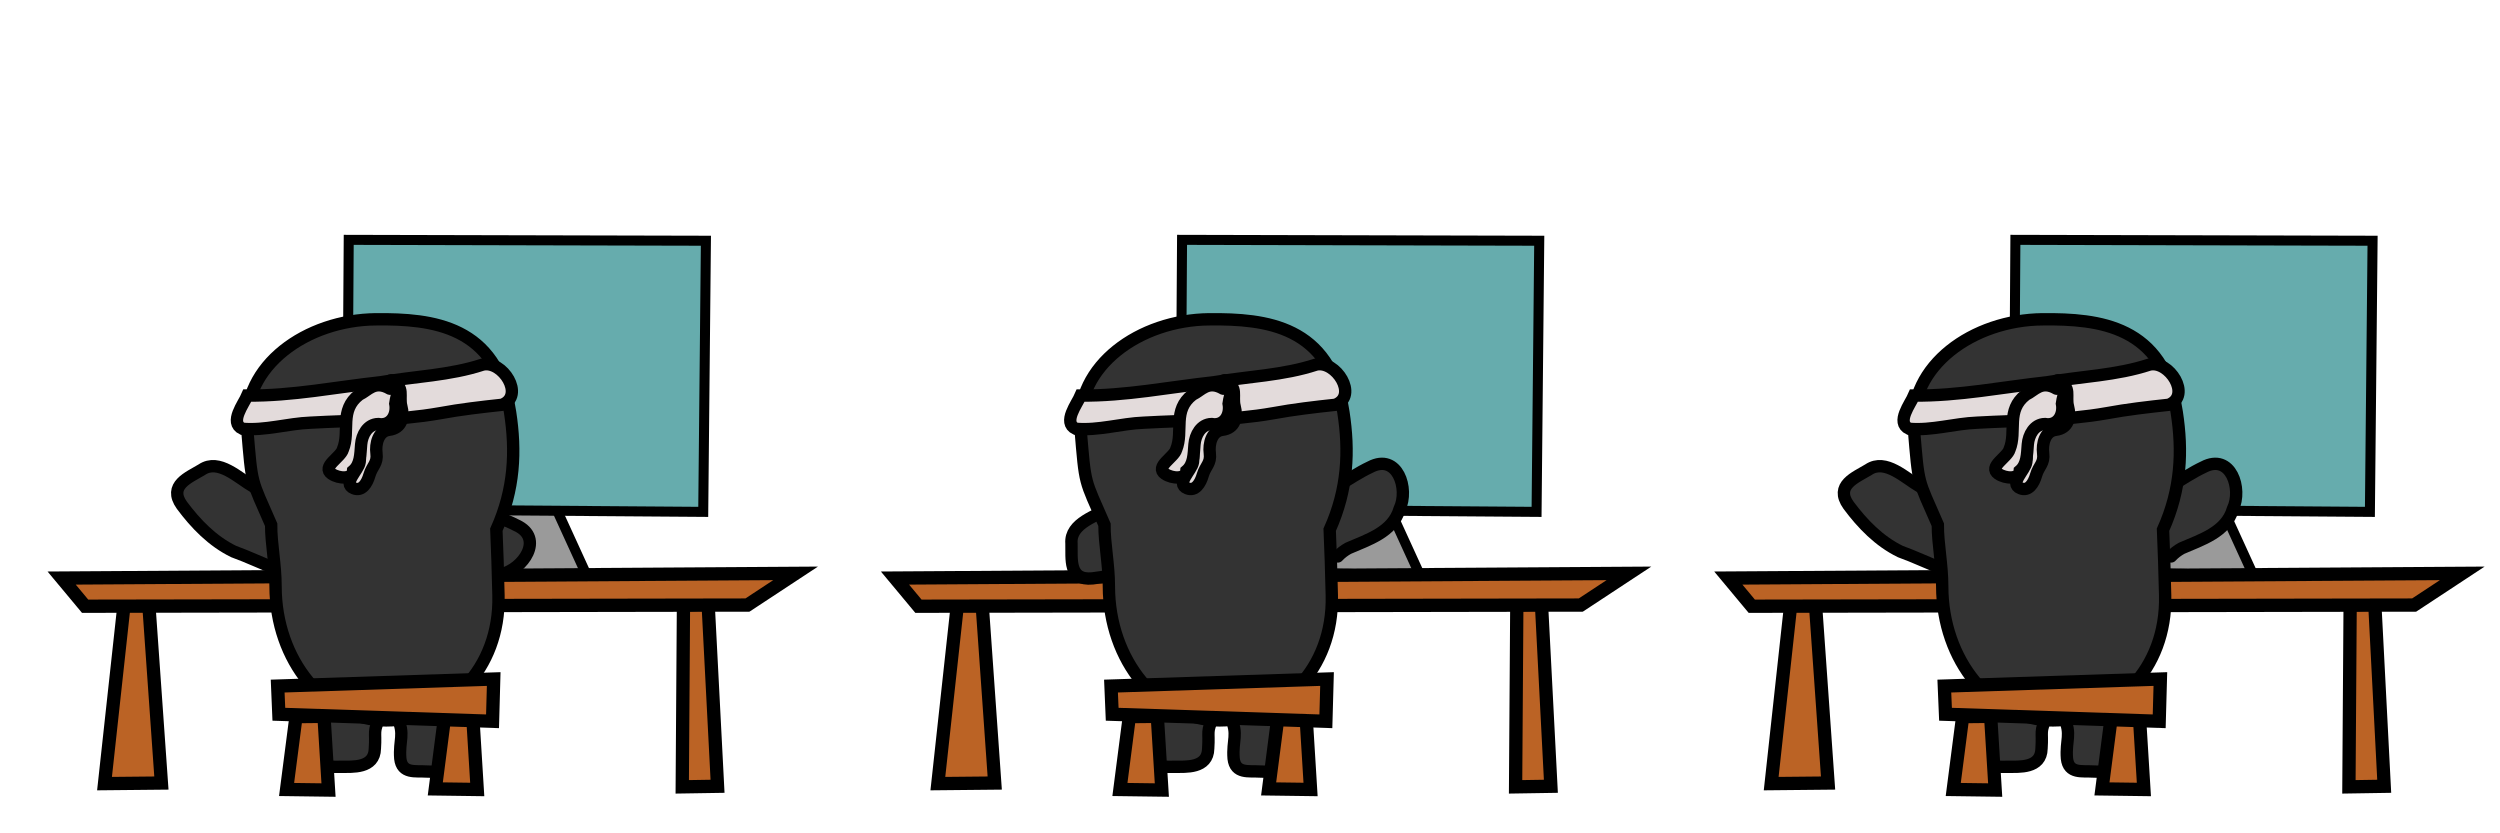 <?xml version="1.0" encoding="UTF-8" standalone="no"?>
<!-- Created with Inkscape (http://www.inkscape.org/) -->

<svg
   xmlns:dc="http://purl.org/dc/elements/1.1/"
   xmlns:cc="http://creativecommons.org/ns#"
   xmlns:rdf="http://www.w3.org/1999/02/22-rdf-syntax-ns#"
   xmlns:svg="http://www.w3.org/2000/svg"
   xmlns="http://www.w3.org/2000/svg"
   xmlns:xlink="http://www.w3.org/1999/xlink"
   xmlns:sodipodi="http://sodipodi.sourceforge.net/DTD/sodipodi-0.dtd"
   xmlns:inkscape="http://www.inkscape.org/namespaces/inkscape"
   width="450"
   height="150"
   id="svg2"
   version="1.1"
   inkscape:version="0.91 r13725"
   sodipodi:docname="statKeypresses.svg"
   inkscape:export-filename="/home/micha/Programmieren/git/platformer/images/player_white.png"
   inkscape:export-xdpi="90"
   inkscape:export-ydpi="90">
  <sodipodi:namedview
     id="base"
     pagecolor="#ffffff"
     bordercolor="#666666"
     borderopacity="1.0"
     inkscape:pageopacity="0"
     inkscape:pageshadow="2"
     inkscape:zoom="2"
     inkscape:cx="203.20851"
     inkscape:cy="91.286105"
     inkscape:document-units="px"
     inkscape:current-layer="layer1"
     showgrid="true"
     inkscape:showpageshadow="true"
     inkscape:window-width="1920"
     inkscape:window-height="1022"
     inkscape:window-x="0"
     inkscape:window-y="0"
     inkscape:window-maximized="1"
     inkscape:snap-global="true"
     showguides="true"
     inkscape:guide-bbox="true">
    <inkscape:grid
       type="xygrid"
       id="grid2985"
       empspacing="5"
       visible="true"
       enabled="true"
       snapvisiblegridlinesonly="true"
       spacingx="10px"
       spacingy="10px"
       originx="0px"
       originy="0px" />
  </sodipodi:namedview>
  <defs
     id="defs4">
    <clipPath
       id="clipPath35681"
       clipPathUnits="userSpaceOnUse">
      <path
         style="fill:#6aa0d7;fill-opacity:0.706;stroke:none"
         d="m 451.178,654.236 50,0 0,45 0,0 -50,0 z"
         id="path35683"
         inkscape:connector-curvature="0"
         sodipodi:nodetypes="cccccc" />
    </clipPath>
    <clipPath
       id="clipPath35657"
       clipPathUnits="userSpaceOnUse">
      <path
         sodipodi:nodetypes="cccccc"
         inkscape:connector-curvature="0"
         id="path35659"
         d="m 405.84,654.236 45,0 0,45 0,0 -45,0 z"
         style="fill:#6aa0d7;fill-opacity:0.706;stroke:none" />
    </clipPath>
    <clipPath
       id="clipPath35653"
       clipPathUnits="userSpaceOnUse">
      <path
         style="fill:#6aa0d7;fill-opacity:0.708;stroke:none"
         d="m 365.84,654.236 40,0 0,45 -40,0 z"
         id="path35655"
         inkscape:connector-curvature="0"
         sodipodi:nodetypes="ccccc" />
    </clipPath>
    <clipPath
       id="clipPath35607"
       clipPathUnits="userSpaceOnUse">
      <path
         style="fill:#6aa0d7;fill-opacity:0.706;stroke:none"
         d="m 320.84,654.236 45,0 0,45 -45,0 z"
         id="path35609"
         inkscape:connector-curvature="0"
         sodipodi:nodetypes="ccccc" />
    </clipPath>
    <clipPath
       id="clipPath35561"
       clipPathUnits="userSpaceOnUse">
      <path
         style="fill:#6aa0d7;fill-opacity:0.706;stroke:none"
         d="m 405.84,604.236 45,0 0,50 -45,0 z"
         id="path35563"
         inkscape:connector-curvature="0"
         sodipodi:nodetypes="ccccc" />
    </clipPath>
    <clipPath
       id="clipPath35515"
       clipPathUnits="userSpaceOnUse">
      <path
         sodipodi:nodetypes="ccccc"
         inkscape:connector-curvature="0"
         id="path35517"
         d="m 365.84,604.236 40,0 0,50 -40,0 z"
         style="fill:#6aa0d7;fill-opacity:0.708;stroke:none" />
    </clipPath>
    <clipPath
       id="clipPath35469"
       clipPathUnits="userSpaceOnUse">
      <path
         sodipodi:nodetypes="ccccc"
         inkscape:connector-curvature="0"
         id="path35471"
         d="m 320.84,604.236 45,0 0,50 -45,0 z"
         style="fill:#6aa0d7;fill-opacity:0.706;stroke:none" />
    </clipPath>
    <clipPath
       id="clipPath11043"
       clipPathUnits="userSpaceOnUse">
      <path
         sodipodi:nodetypes="ccccc"
         inkscape:connector-curvature="0"
         id="path11045"
         d="m 875.009,1112.172 50,0 0,45 -50,0 z"
         style="fill:#6aa0d7;fill-opacity:0.706;stroke:none" />
    </clipPath>
    <clipPath
       id="clipPath11039"
       clipPathUnits="userSpaceOnUse">
      <path
         style="fill:#6aa0d7;fill-opacity:0.706;stroke:none"
         d="m 875.009,1072.172 50,0 0,46 0,-6 -50,0 z"
         id="path11041"
         inkscape:connector-curvature="0"
         sodipodi:nodetypes="cccccc" />
    </clipPath>
    <clipPath
       id="clipPath10967"
       clipPathUnits="userSpaceOnUse">
      <path
         sodipodi:nodetypes="cccccc"
         inkscape:connector-curvature="0"
         id="path10969"
         d="m 875.009,1027.172 50,0 0,45 0,0 -50,0 z"
         style="fill:#6aa0d7;fill-opacity:0.706;stroke:none" />
    </clipPath>
    <clipPath
       id="clipPath10801"
       clipPathUnits="userSpaceOnUse">
      <path
         sodipodi:nodetypes="ccccc"
         inkscape:connector-curvature="0"
         id="path10803"
         d="m 829.958,977.134 45,0 0,50 -45,0 z"
         style="fill:#6aa0d7;fill-opacity:0.706;stroke:none" />
    </clipPath>
    <clipPath
       id="clipPath10797"
       clipPathUnits="userSpaceOnUse">
      <path
         style="fill:#6aa0d7;fill-opacity:0.708;stroke:none"
         d="m 789.958,977.134 40,0 0,50 -40,0 z"
         id="path10799"
         inkscape:connector-curvature="0"
         sodipodi:nodetypes="ccccc" />
    </clipPath>
    <clipPath
       id="clipPath10723"
       clipPathUnits="userSpaceOnUse">
      <path
         style="fill:#6aa0d7;fill-opacity:0.706;stroke:none"
         d="m 744.958,977.134 45,0 0,50 -45,0 z"
         id="path10725"
         inkscape:connector-curvature="0"
         sodipodi:nodetypes="ccccc" />
    </clipPath>
    <clipPath
       id="clipPath10579"
       clipPathUnits="userSpaceOnUse">
      <path
         style="fill:#6aa0d7;fill-opacity:0.706;stroke:none"
         d="m 829.918,1112.279 45,0 0,45 -45,0 z"
         id="path10581"
         inkscape:connector-curvature="0"
         sodipodi:nodetypes="ccccc" />
    </clipPath>
    <clipPath
       id="clipPath10383"
       clipPathUnits="userSpaceOnUse">
      <path
         sodipodi:nodetypes="ccccc"
         inkscape:connector-curvature="0"
         id="path10385"
         d="m 789.918,1112.279 40,0 0,45 -40,0 z"
         style="fill:#6aa0d7;fill-opacity:0.708;stroke:none" />
    </clipPath>
    <clipPath
       id="clipPath10187"
       clipPathUnits="userSpaceOnUse">
      <path
         sodipodi:nodetypes="ccccc"
         inkscape:connector-curvature="0"
         id="path10189"
         d="m 744.918,1112.279 45,0 0,45 -45,0 z"
         style="fill:#6aa0d7;fill-opacity:0.706;stroke:none" />
    </clipPath>
    <clipPath
       id="clipPath9991"
       clipPathUnits="userSpaceOnUse">
      <path
         style="fill:#6aa0d7;fill-opacity:0.706;stroke:none"
         d="m 744.918,1072.279 45,0 0,40 -45,0 z"
         id="path9993"
         inkscape:connector-curvature="0"
         sodipodi:nodetypes="ccccc" />
    </clipPath>
    <clipPath
       id="clipPath9795"
       clipPathUnits="userSpaceOnUse">
      <path
         sodipodi:nodetypes="ccccc"
         inkscape:connector-curvature="0"
         id="path9797"
         d="m 744.918,1027.279 45,0 0,45 -45,0 z"
         style="fill:#6aa0d7;fill-opacity:0.706;stroke:none" />
    </clipPath>
    <clipPath
       id="clipPath9599"
       clipPathUnits="userSpaceOnUse">
      <path
         sodipodi:nodetypes="ccccc"
         inkscape:connector-curvature="0"
         id="path9601"
         d="m 789.918,1027.279 40,0 0,45 -40,0 z"
         style="fill:#6aa0d7;fill-opacity:0.708;stroke:none" />
    </clipPath>
    <clipPath
       id="clipPath9403"
       clipPathUnits="userSpaceOnUse">
      <path
         style="fill:#6aa0d7;fill-opacity:0.706;stroke:none"
         d="m 829.918,1027.279 45,0 0,45 0,0 -45,0 z"
         id="path9405"
         inkscape:connector-curvature="0"
         sodipodi:nodetypes="cccccc" />
    </clipPath>
    <clipPath
       id="clipPath9207"
       clipPathUnits="userSpaceOnUse">
      <path
         sodipodi:nodetypes="cccccc"
         inkscape:connector-curvature="0"
         id="path9209"
         d="m 829.918,1072.279 45,0 0,46 0,-6 -45,0 z"
         style="fill:#6aa0d7;fill-opacity:0.706;stroke:none" />
    </clipPath>
    <clipPath
       id="clipPath9011"
       clipPathUnits="userSpaceOnUse">
      <path
         style="fill:#6aa0d7;fill-opacity:0.708;stroke:none"
         d="m 789.918,1072.279 40,0 0,40 -40,0 z"
         id="path9013"
         inkscape:connector-curvature="0"
         sodipodi:nodetypes="ccccc" />
    </clipPath>
    <clipPath
       id="clipPath25344"
       clipPathUnits="userSpaceOnUse">
      <path
         style="fill:#6aa0d7;fill-opacity:0.708;stroke:none"
         d="m 467.833,1021.652 40,0 0,40 -40,0 z"
         id="path25346"
         inkscape:connector-curvature="0"
         sodipodi:nodetypes="ccccc" />
    </clipPath>
    <clipPath
       id="clipPath25340"
       clipPathUnits="userSpaceOnUse">
      <path
         sodipodi:nodetypes="cccccc"
         inkscape:connector-curvature="0"
         id="path25342"
         d="m 507.833,1021.652 45,0 0,46 0,-6 -45,0 z"
         style="fill:#6aa0d7;fill-opacity:0.706;stroke:none" />
    </clipPath>
    <clipPath
       id="clipPath25208"
       clipPathUnits="userSpaceOnUse">
      <path
         style="fill:#6aa0d7;fill-opacity:0.706;stroke:none"
         d="m 507.833,1061.652 45,0 0,45 -45,0 z"
         id="path25210"
         inkscape:connector-curvature="0"
         sodipodi:nodetypes="ccccc" />
    </clipPath>
    <clipPath
       id="clipPath25076"
       clipPathUnits="userSpaceOnUse">
      <path
         sodipodi:nodetypes="ccccc"
         inkscape:connector-curvature="0"
         id="path25078"
         d="m 467.833,1061.652 40,0 0,45 -40,0 z"
         style="fill:#6aa0d7;fill-opacity:0.708;stroke:none" />
    </clipPath>
    <clipPath
       id="clipPath24944"
       clipPathUnits="userSpaceOnUse">
      <path
         sodipodi:nodetypes="ccccc"
         inkscape:connector-curvature="0"
         id="path24946"
         d="m 422.833,1061.652 45,0 0,45 -45,0 z"
         style="fill:#6aa0d7;fill-opacity:0.706;stroke:none" />
    </clipPath>
    <clipPath
       id="clipPath24812"
       clipPathUnits="userSpaceOnUse">
      <path
         style="fill:#6aa0d7;fill-opacity:0.706;stroke:none"
         d="m 422.833,1021.652 45,0 0,40 -45,0 z"
         id="path24814"
         inkscape:connector-curvature="0"
         sodipodi:nodetypes="ccccc" />
    </clipPath>
    <clipPath
       id="clipPath24680"
       clipPathUnits="userSpaceOnUse">
      <path
         sodipodi:nodetypes="ccccc"
         inkscape:connector-curvature="0"
         id="path24682"
         d="m 422.833,976.652 45,0 0,45 -45,0 z"
         style="fill:#6aa0d7;fill-opacity:0.706;stroke:none" />
    </clipPath>
    <clipPath
       id="clipPath24548"
       clipPathUnits="userSpaceOnUse">
      <path
         sodipodi:nodetypes="ccccc"
         inkscape:connector-curvature="0"
         id="path24550"
         d="m 467.833,976.652 40,0 0,45 -40,0 z"
         style="fill:#6aa0d7;fill-opacity:0.708;stroke:none" />
    </clipPath>
    <clipPath
       id="clipPath24416"
       clipPathUnits="userSpaceOnUse">
      <path
         style="fill:#6aa0d7;fill-opacity:0.706;stroke:none"
         d="m 507.833,976.652 45,0 0,45 0,0 -45,0 z"
         id="path24418"
         inkscape:connector-curvature="0"
         sodipodi:nodetypes="cccccc" />
    </clipPath>
    <clipPath
       id="clipPath24284"
       clipPathUnits="userSpaceOnUse">
      <path
         sodipodi:nodetypes="ccccc"
         inkscape:connector-curvature="0"
         id="path24286"
         d="m 552.833,1111.652 50,0 0,45 -50,0 z"
         style="fill:#6aa0d7;fill-opacity:0.706;stroke:none" />
    </clipPath>
    <clipPath
       id="clipPath24280"
       clipPathUnits="userSpaceOnUse">
      <path
         style="fill:#6aa0d7;fill-opacity:0.706;stroke:none"
         d="m 552.833,1071.652 50,0 0,46 0,-6 -50,0 z"
         id="path24282"
         inkscape:connector-curvature="0"
         sodipodi:nodetypes="cccccc" />
    </clipPath>
    <clipPath
       id="clipPath24216"
       clipPathUnits="userSpaceOnUse">
      <path
         sodipodi:nodetypes="cccccc"
         inkscape:connector-curvature="0"
         id="path24218"
         d="m 552.833,1026.652 50,0 0,45 0,0 -50,0 z"
         style="fill:#6aa0d7;fill-opacity:0.706;stroke:none" />
    </clipPath>
    <clipPath
       id="clipPath24152"
       clipPathUnits="userSpaceOnUse">
      <path
         style="fill:#6aa0d7;fill-opacity:0.706;stroke:none"
         d="m 547.833,1136.652 45,0 0,50 -45,0 z"
         id="path24154"
         inkscape:connector-curvature="0"
         sodipodi:nodetypes="ccccc" />
    </clipPath>
    <clipPath
       id="clipPath24096"
       clipPathUnits="userSpaceOnUse">
      <path
         style="fill:#6aa0d7;fill-opacity:0.708;stroke:none"
         d="m 592.833,1136.652 40,0 0,50 -40,0 z"
         id="path24098"
         inkscape:connector-curvature="0"
         sodipodi:nodetypes="ccccc" />
    </clipPath>
    <clipPath
       id="clipPath24040"
       clipPathUnits="userSpaceOnUse">
      <path
         sodipodi:nodetypes="ccccc"
         inkscape:connector-curvature="0"
         id="path24042"
         d="m 632.833,1136.652 45,0 0,50 -45,0 z"
         style="fill:#6aa0d7;fill-opacity:0.706;stroke:none" />
    </clipPath>
    <clipPath
       id="clipPath16027"
       clipPathUnits="userSpaceOnUse">
      <path
         sodipodi:nodetypes="ccccc"
         inkscape:connector-curvature="0"
         id="path16029"
         d="m 451.173,737.752 50,0 0,45 -50,0 z"
         style="fill:#6aa0d7;fill-opacity:0.706;stroke:none" />
    </clipPath>
    <clipPath
       id="clipPath16023"
       clipPathUnits="userSpaceOnUse">
      <path
         style="fill:#6aa0d7;fill-opacity:0.706;stroke:none"
         d="m 451.173,697.752 50,0 0,46 0,-6 -50,0 z"
         id="path16025"
         inkscape:connector-curvature="0"
         sodipodi:nodetypes="cccccc" />
    </clipPath>
    <clipPath
       id="clipPath15999"
       clipPathUnits="userSpaceOnUse">
      <path
         sodipodi:nodetypes="cccccc"
         inkscape:connector-curvature="0"
         id="path16001"
         d="m 451.173,652.752 50,0 0,45 0,0 -50,0 z"
         style="fill:#6aa0d7;fill-opacity:0.706;stroke:none" />
    </clipPath>
    <clipPath
       id="clipPath15935"
       clipPathUnits="userSpaceOnUse">
      <path
         style="fill:#6aa0d7;fill-opacity:0.706;stroke:none"
         d="m 405.755,737.618 45,0 0,45 -45,0 z"
         id="path15937"
         inkscape:connector-curvature="0"
         sodipodi:nodetypes="ccccc" />
    </clipPath>
    <clipPath
       id="clipPath15889"
       clipPathUnits="userSpaceOnUse">
      <path
         sodipodi:nodetypes="ccccc"
         inkscape:connector-curvature="0"
         id="path15891"
         d="m 365.755,737.618 40,0 0,45 -40,0 z"
         style="fill:#6aa0d7;fill-opacity:0.708;stroke:none" />
    </clipPath>
    <clipPath
       id="clipPath15843"
       clipPathUnits="userSpaceOnUse">
      <path
         sodipodi:nodetypes="ccccc"
         inkscape:connector-curvature="0"
         id="path15845"
         d="m 320.755,737.618 45,0 0,45 -45,0 z"
         style="fill:#6aa0d7;fill-opacity:0.706;stroke:none" />
    </clipPath>
    <clipPath
       id="clipPath15797"
       clipPathUnits="userSpaceOnUse">
      <path
         sodipodi:nodetypes="cccccc"
         inkscape:connector-curvature="0"
         id="path15799"
         d="m 405.755,697.618 45,0 0,46 0,-6 -45,0 z"
         style="fill:#6aa0d7;fill-opacity:0.706;stroke:none" />
    </clipPath>
    <clipPath
       id="clipPath15579"
       clipPathUnits="userSpaceOnUse">
      <path
         style="fill:#6aa0d7;fill-opacity:0.708;stroke:none"
         d="m 365.755,697.618 40,0 0,40 -40,0 z"
         id="path15581"
         inkscape:connector-curvature="0"
         sodipodi:nodetypes="ccccc" />
    </clipPath>
    <clipPath
       id="clipPath15533"
       clipPathUnits="userSpaceOnUse">
      <path
         style="fill:#6aa0d7;fill-opacity:0.706;stroke:none"
         d="m 320.755,697.618 45,0 0,40 -45,0 z"
         id="path15535"
         inkscape:connector-curvature="0"
         sodipodi:nodetypes="ccccc" />
    </clipPath>
    <clipPath
       id="clipPath15487"
       clipPathUnits="userSpaceOnUse">
      <path
         style="fill:#6aa0d7;fill-opacity:0.706;stroke:none"
         d="m 405.755,652.618 45,0 0,45 0,0 -45,0 z"
         id="path15489"
         inkscape:connector-curvature="0"
         sodipodi:nodetypes="cccccc" />
    </clipPath>
    <clipPath
       id="clipPath15397"
       clipPathUnits="userSpaceOnUse">
      <path
         sodipodi:nodetypes="ccccc"
         inkscape:connector-curvature="0"
         id="path15399"
         d="m 365.755,652.618 40,0 0,45 -40,0 z"
         style="fill:#6aa0d7;fill-opacity:0.708;stroke:none" />
    </clipPath>
    <clipPath
       id="clipPath15351"
       clipPathUnits="userSpaceOnUse">
      <path
         sodipodi:nodetypes="ccccc"
         inkscape:connector-curvature="0"
         id="path15353"
         d="m 320.755,652.618 45,0 0,45 -45,0 z"
         style="fill:#6aa0d7;fill-opacity:0.706;stroke:none" />
    </clipPath>
    <clipPath
       id="clipPath15263"
       clipPathUnits="userSpaceOnUse">
      <path
         sodipodi:nodetypes="ccccc"
         inkscape:connector-curvature="0"
         id="path15265"
         d="m 404.827,607.315 45,0 0,50 -45,0 z"
         style="fill:#6aa0d7;fill-opacity:0.706;stroke:none" />
    </clipPath>
    <clipPath
       id="clipPath15217"
       clipPathUnits="userSpaceOnUse">
      <path
         style="fill:#6aa0d7;fill-opacity:0.708;stroke:none"
         d="m 364.827,607.315 40,0 0,50 -40,0 z"
         id="path15219"
         inkscape:connector-curvature="0"
         sodipodi:nodetypes="ccccc" />
    </clipPath>
    <clipPath
       id="clipPath15171"
       clipPathUnits="userSpaceOnUse">
      <path
         style="fill:#6aa0d7;fill-opacity:0.706;stroke:none"
         d="m 319.827,607.315 45,0 0,50 -45,0 z"
         id="path15173"
         inkscape:connector-curvature="0"
         sodipodi:nodetypes="ccccc" />
    </clipPath>
    <clipPath
       id="clipPath14951"
       clipPathUnits="userSpaceOnUse">
      <path
         sodipodi:nodetypes="ccccc"
         inkscape:connector-curvature="0"
         id="path14953"
         d="m 367.282,654.181 40,0 0,45 -40,0 z"
         style="fill:#6aa0d7;fill-opacity:0.708;stroke:none" />
    </clipPath>
    <clipPath
       id="clipPath14859"
       clipPathUnits="userSpaceOnUse">
      <path
         sodipodi:nodetypes="ccccc"
         inkscape:connector-curvature="0"
         id="path14861"
         d="m 320.282,654.181 45,0 0,45 -45,0 z"
         style="fill:#6aa0d7;fill-opacity:0.706;stroke:none" />
    </clipPath>
    <clipPath
       id="clipPath13890-4"
       clipPathUnits="userSpaceOnUse">
      <path
         style="fill:#462813;fill-opacity:0.14;stroke:#000000;stroke-width:2;stroke-linecap:round;stroke-linejoin:round;stroke-miterlimit:4;stroke-opacity:1"
         d="m 284.827,632.236 45,0 0,50 -45,0 z"
         id="path13892-8"
         inkscape:connector-curvature="0"
         sodipodi:nodetypes="ccccc" />
    </clipPath>
    <clipPath
       id="clipPath13890"
       clipPathUnits="userSpaceOnUse">
      <path
         style="fill:#462813;fill-opacity:0.14;stroke:#000000;stroke-width:2;stroke-linecap:round;stroke-linejoin:round;stroke-miterlimit:4;stroke-opacity:1"
         d="m 284.827,632.236 45,0 0,50 -45,0 z"
         id="path13892"
         inkscape:connector-curvature="0"
         sodipodi:nodetypes="ccccc" />
    </clipPath>
    <clipPath
       id="clipPath13883"
       clipPathUnits="userSpaceOnUse">
      <path
         sodipodi:nodetypes="ccccc"
         inkscape:connector-curvature="0"
         id="path13885"
         d="m 242.827,632.236 40,0 0,50 -40,0 z"
         style="fill:#462813;fill-opacity:0.14;stroke:#000000;stroke-width:2;stroke-linecap:round;stroke-linejoin:round;stroke-miterlimit:4;stroke-opacity:1" />
    </clipPath>
    <clipPath
       id="clipPath13878"
       clipPathUnits="userSpaceOnUse">
      <path
         style="fill:#462813;fill-opacity:0.14;stroke:#000000;stroke-width:2;stroke-linecap:round;stroke-linejoin:round;stroke-miterlimit:4;stroke-opacity:1"
         d="m 195.827,632.236 45,0 0,50 -45,0 z"
         id="path13880"
         inkscape:connector-curvature="0"
         sodipodi:nodetypes="ccccc" />
    </clipPath>
    <clipPath
       id="clipPath13687"
       clipPathUnits="userSpaceOnUse">
      <path
         sodipodi:nodetypes="ccccc"
         inkscape:connector-curvature="0"
         id="path13689"
         d="m 195.827,632.236 45,0 0,45 -45,0 z"
         style="fill:#462813;fill-opacity:0.14;stroke:#000000;stroke-width:2;stroke-linecap:round;stroke-linejoin:round;stroke-miterlimit:4;stroke-opacity:1" />
    </clipPath>
    <inkscape:path-effect
       effect="skeletal"
       id="path-effect8271-0-0-2"
       is_visible="true"
       pattern="m -7.562,452.362 0,10 10,-5 z"
       copytype="single_stretched"
       prop_scale="0.4"
       scale_y_rel="false"
       spacing="0"
       normal_offset="0"
       tang_offset="0"
       prop_units="false"
       vertical_pattern="false"
       fuse_tolerance="0" />
    <inkscape:path-effect
       fuse_tolerance="0"
       vertical_pattern="false"
       prop_units="false"
       tang_offset="0"
       normal_offset="0"
       spacing="0"
       scale_y_rel="false"
       prop_scale="0.4"
       copytype="single_stretched"
       pattern="m -7.562,452.362 0,10 10,-5 z"
       is_visible="true"
       id="path-effect8274-8-0-8"
       effect="skeletal" />
    <inkscape:path-effect
       fuse_tolerance="0"
       vertical_pattern="false"
       prop_units="false"
       tang_offset="0"
       normal_offset="0"
       spacing="0"
       scale_y_rel="false"
       prop_scale="0.4"
       copytype="single_stretched"
       pattern="m -4.937,452.425 0,10 10,-5 z"
       is_visible="true"
       id="path-effect8277-1-1-6"
       effect="skeletal" />
    <inkscape:path-effect
       fuse_tolerance="0"
       vertical_pattern="false"
       prop_units="false"
       tang_offset="0"
       normal_offset="0"
       spacing="0"
       scale_y_rel="false"
       prop_scale="0.4"
       copytype="single_stretched"
       pattern="m -0.188,452.425 0,10 10,-5 z"
       is_visible="true"
       id="path-effect8280-8-2-5"
       effect="skeletal" />
    <inkscape:path-effect
       fuse_tolerance="0"
       vertical_pattern="false"
       prop_units="false"
       tang_offset="0"
       normal_offset="0"
       spacing="0"
       scale_y_rel="false"
       prop_scale="0.4"
       copytype="single_stretched"
       pattern="m 26.625,452.3 0,10 10,-5 z"
       is_visible="true"
       id="path-effect8283-9-6-5"
       effect="skeletal" />
    <inkscape:path-effect
       fuse_tolerance="0"
       vertical_pattern="false"
       prop_units="false"
       tang_offset="0"
       normal_offset="0"
       spacing="0"
       scale_y_rel="false"
       prop_scale="0.4"
       copytype="single_stretched"
       pattern="m 21.875,452.675 0,10 10,-5 z"
       is_visible="true"
       id="path-effect8286-7-7-1"
       effect="skeletal" />
    <inkscape:path-effect
       fuse_tolerance="0"
       vertical_pattern="false"
       prop_units="false"
       tang_offset="0"
       normal_offset="0"
       spacing="0"
       scale_y_rel="false"
       prop_scale="0.4"
       copytype="single_stretched"
       pattern="m 14.125,452.612 0,10 10,-5 z"
       is_visible="true"
       id="path-effect8289-8-8-7"
       effect="skeletal" />
    <inkscape:path-effect
       fuse_tolerance="0"
       vertical_pattern="false"
       prop_units="false"
       tang_offset="0"
       normal_offset="0"
       spacing="0"
       scale_y_rel="false"
       prop_scale="0.4"
       copytype="single_stretched"
       pattern="m 18.062,452.737 0,10 10,-5 z"
       is_visible="true"
       id="path-effect8292-1-8-1"
       effect="skeletal" />
    <inkscape:path-effect
       fuse_tolerance="0"
       vertical_pattern="false"
       prop_units="false"
       tang_offset="0"
       normal_offset="0"
       spacing="0"
       scale_y_rel="false"
       prop_scale="0.4"
       copytype="single_stretched"
       pattern="m 9.875,452.487 0,10 10,-5 z"
       is_visible="true"
       id="path-effect8295-2-6-6"
       effect="skeletal" />
    <inkscape:path-effect
       fuse_tolerance="0"
       vertical_pattern="false"
       prop_units="false"
       tang_offset="0"
       normal_offset="0"
       spacing="0"
       scale_y_rel="false"
       prop_scale="0.4"
       copytype="single_stretched"
       pattern="m 4.5,452.3 0,10 10,-5 z"
       is_visible="true"
       id="path-effect8298-7-7-3"
       effect="skeletal" />
    <inkscape:path-effect
       fuse_tolerance="0"
       vertical_pattern="false"
       prop_units="false"
       tang_offset="0"
       normal_offset="0"
       spacing="0"
       scale_y_rel="false"
       prop_scale="0.4"
       copytype="single_stretched"
       pattern="m -7.562,452.362 0,10 10,-5 z"
       is_visible="true"
       id="path-effect4534-2-9-3"
       effect="skeletal" />
    <inkscape:path-effect
       effect="skeletal"
       id="path-effect4594-6-2-1"
       is_visible="true"
       pattern="m -7.562,452.362 0,10 10,-5 z"
       copytype="single_stretched"
       prop_scale="0.4"
       scale_y_rel="false"
       spacing="0"
       normal_offset="0"
       tang_offset="0"
       prop_units="false"
       vertical_pattern="false"
       fuse_tolerance="0" />
    <inkscape:path-effect
       effect="skeletal"
       id="path-effect4590-6-7-8"
       is_visible="true"
       pattern="m -4.937,452.425 0,10 10,-5 z"
       copytype="single_stretched"
       prop_scale="0.4"
       scale_y_rel="false"
       spacing="0"
       normal_offset="0"
       tang_offset="0"
       prop_units="false"
       vertical_pattern="false"
       fuse_tolerance="0" />
    <inkscape:path-effect
       effect="skeletal"
       id="path-effect4586-5-5-4"
       is_visible="true"
       pattern="m -0.188,452.425 0,10 10,-5 z"
       copytype="single_stretched"
       prop_scale="0.4"
       scale_y_rel="false"
       spacing="0"
       normal_offset="0"
       tang_offset="0"
       prop_units="false"
       vertical_pattern="false"
       fuse_tolerance="0" />
    <inkscape:path-effect
       effect="skeletal"
       id="path-effect4582-5-8-5"
       is_visible="true"
       pattern="m 26.625,452.3 0,10 10,-5 z"
       copytype="single_stretched"
       prop_scale="0.4"
       scale_y_rel="false"
       spacing="0"
       normal_offset="0"
       tang_offset="0"
       prop_units="false"
       vertical_pattern="false"
       fuse_tolerance="0" />
    <inkscape:path-effect
       effect="skeletal"
       id="path-effect4578-2-6-4"
       is_visible="true"
       pattern="m 21.875,452.675 0,10 10,-5 z"
       copytype="single_stretched"
       prop_scale="0.4"
       scale_y_rel="false"
       spacing="0"
       normal_offset="0"
       tang_offset="0"
       prop_units="false"
       vertical_pattern="false"
       fuse_tolerance="0" />
    <inkscape:path-effect
       effect="skeletal"
       id="path-effect4574-0-3-9"
       is_visible="true"
       pattern="m 14.125,452.612 0,10 10,-5 z"
       copytype="single_stretched"
       prop_scale="0.4"
       scale_y_rel="false"
       spacing="0"
       normal_offset="0"
       tang_offset="0"
       prop_units="false"
       vertical_pattern="false"
       fuse_tolerance="0" />
    <inkscape:path-effect
       effect="skeletal"
       id="path-effect4570-7-4-5"
       is_visible="true"
       pattern="m 18.062,452.737 0,10 10,-5 z"
       copytype="single_stretched"
       prop_scale="0.4"
       scale_y_rel="false"
       spacing="0"
       normal_offset="0"
       tang_offset="0"
       prop_units="false"
       vertical_pattern="false"
       fuse_tolerance="0" />
    <inkscape:path-effect
       effect="skeletal"
       id="path-effect4566-8-0-5"
       is_visible="true"
       pattern="m 9.875,452.487 0,10 10,-5 z"
       copytype="single_stretched"
       prop_scale="0.4"
       scale_y_rel="false"
       spacing="0"
       normal_offset="0"
       tang_offset="0"
       prop_units="false"
       vertical_pattern="false"
       fuse_tolerance="0" />
    <inkscape:path-effect
       effect="skeletal"
       id="path-effect4562-4-0-8"
       is_visible="true"
       pattern="m 4.5,452.3 0,10 10,-5 z"
       copytype="single_stretched"
       prop_scale="0.4"
       scale_y_rel="false"
       spacing="0"
       normal_offset="0"
       tang_offset="0"
       prop_units="false"
       vertical_pattern="false"
       fuse_tolerance="0" />
    <inkscape:path-effect
       effect="skeletal"
       id="path-effect8271-0-0"
       is_visible="true"
       pattern="m -7.562,452.362 0,10 10,-5 z"
       copytype="single_stretched"
       prop_scale="0.4"
       scale_y_rel="false"
       spacing="0"
       normal_offset="0"
       tang_offset="0"
       prop_units="false"
       vertical_pattern="false"
       fuse_tolerance="0" />
    <inkscape:path-effect
       fuse_tolerance="0"
       vertical_pattern="false"
       prop_units="false"
       tang_offset="0"
       normal_offset="0"
       spacing="0"
       scale_y_rel="false"
       prop_scale="0.4"
       copytype="single_stretched"
       pattern="m -7.562,452.362 0,10 10,-5 z"
       is_visible="true"
       id="path-effect8274-8-0"
       effect="skeletal" />
    <inkscape:path-effect
       fuse_tolerance="0"
       vertical_pattern="false"
       prop_units="false"
       tang_offset="0"
       normal_offset="0"
       spacing="0"
       scale_y_rel="false"
       prop_scale="0.4"
       copytype="single_stretched"
       pattern="m -4.937,452.425 0,10 10,-5 z"
       is_visible="true"
       id="path-effect8277-1-1"
       effect="skeletal" />
    <inkscape:path-effect
       fuse_tolerance="0"
       vertical_pattern="false"
       prop_units="false"
       tang_offset="0"
       normal_offset="0"
       spacing="0"
       scale_y_rel="false"
       prop_scale="0.4"
       copytype="single_stretched"
       pattern="m -0.188,452.425 0,10 10,-5 z"
       is_visible="true"
       id="path-effect8280-8-2"
       effect="skeletal" />
    <inkscape:path-effect
       fuse_tolerance="0"
       vertical_pattern="false"
       prop_units="false"
       tang_offset="0"
       normal_offset="0"
       spacing="0"
       scale_y_rel="false"
       prop_scale="0.4"
       copytype="single_stretched"
       pattern="m 26.625,452.3 0,10 10,-5 z"
       is_visible="true"
       id="path-effect8283-9-6"
       effect="skeletal" />
    <inkscape:path-effect
       fuse_tolerance="0"
       vertical_pattern="false"
       prop_units="false"
       tang_offset="0"
       normal_offset="0"
       spacing="0"
       scale_y_rel="false"
       prop_scale="0.4"
       copytype="single_stretched"
       pattern="m 21.875,452.675 0,10 10,-5 z"
       is_visible="true"
       id="path-effect8286-7-7"
       effect="skeletal" />
    <inkscape:path-effect
       fuse_tolerance="0"
       vertical_pattern="false"
       prop_units="false"
       tang_offset="0"
       normal_offset="0"
       spacing="0"
       scale_y_rel="false"
       prop_scale="0.4"
       copytype="single_stretched"
       pattern="m 14.125,452.612 0,10 10,-5 z"
       is_visible="true"
       id="path-effect8289-8-8"
       effect="skeletal" />
    <inkscape:path-effect
       fuse_tolerance="0"
       vertical_pattern="false"
       prop_units="false"
       tang_offset="0"
       normal_offset="0"
       spacing="0"
       scale_y_rel="false"
       prop_scale="0.4"
       copytype="single_stretched"
       pattern="m 18.062,452.737 0,10 10,-5 z"
       is_visible="true"
       id="path-effect8292-1-8"
       effect="skeletal" />
    <inkscape:path-effect
       fuse_tolerance="0"
       vertical_pattern="false"
       prop_units="false"
       tang_offset="0"
       normal_offset="0"
       spacing="0"
       scale_y_rel="false"
       prop_scale="0.4"
       copytype="single_stretched"
       pattern="m 9.875,452.487 0,10 10,-5 z"
       is_visible="true"
       id="path-effect8295-2-6"
       effect="skeletal" />
    <inkscape:path-effect
       fuse_tolerance="0"
       vertical_pattern="false"
       prop_units="false"
       tang_offset="0"
       normal_offset="0"
       spacing="0"
       scale_y_rel="false"
       prop_scale="0.4"
       copytype="single_stretched"
       pattern="m 4.5,452.3 0,10 10,-5 z"
       is_visible="true"
       id="path-effect8298-7-7"
       effect="skeletal" />
    <inkscape:path-effect
       fuse_tolerance="0"
       vertical_pattern="false"
       prop_units="false"
       tang_offset="0"
       normal_offset="0"
       spacing="0"
       scale_y_rel="false"
       prop_scale="0.4"
       copytype="single_stretched"
       pattern="m -7.562,452.362 0,10 10,-5 z"
       is_visible="true"
       id="path-effect4534-2-9"
       effect="skeletal" />
    <inkscape:path-effect
       effect="skeletal"
       id="path-effect4594-6-2"
       is_visible="true"
       pattern="m -7.562,452.362 0,10 10,-5 z"
       copytype="single_stretched"
       prop_scale="0.4"
       scale_y_rel="false"
       spacing="0"
       normal_offset="0"
       tang_offset="0"
       prop_units="false"
       vertical_pattern="false"
       fuse_tolerance="0" />
    <inkscape:path-effect
       effect="skeletal"
       id="path-effect4590-6-7"
       is_visible="true"
       pattern="m -4.937,452.425 0,10 10,-5 z"
       copytype="single_stretched"
       prop_scale="0.4"
       scale_y_rel="false"
       spacing="0"
       normal_offset="0"
       tang_offset="0"
       prop_units="false"
       vertical_pattern="false"
       fuse_tolerance="0" />
    <inkscape:path-effect
       effect="skeletal"
       id="path-effect4586-5-5"
       is_visible="true"
       pattern="m -0.188,452.425 0,10 10,-5 z"
       copytype="single_stretched"
       prop_scale="0.4"
       scale_y_rel="false"
       spacing="0"
       normal_offset="0"
       tang_offset="0"
       prop_units="false"
       vertical_pattern="false"
       fuse_tolerance="0" />
    <inkscape:path-effect
       effect="skeletal"
       id="path-effect4582-5-8"
       is_visible="true"
       pattern="m 26.625,452.3 0,10 10,-5 z"
       copytype="single_stretched"
       prop_scale="0.4"
       scale_y_rel="false"
       spacing="0"
       normal_offset="0"
       tang_offset="0"
       prop_units="false"
       vertical_pattern="false"
       fuse_tolerance="0" />
    <inkscape:path-effect
       effect="skeletal"
       id="path-effect4578-2-6"
       is_visible="true"
       pattern="m 21.875,452.675 0,10 10,-5 z"
       copytype="single_stretched"
       prop_scale="0.4"
       scale_y_rel="false"
       spacing="0"
       normal_offset="0"
       tang_offset="0"
       prop_units="false"
       vertical_pattern="false"
       fuse_tolerance="0" />
    <inkscape:path-effect
       effect="skeletal"
       id="path-effect4574-0-3"
       is_visible="true"
       pattern="m 14.125,452.612 0,10 10,-5 z"
       copytype="single_stretched"
       prop_scale="0.4"
       scale_y_rel="false"
       spacing="0"
       normal_offset="0"
       tang_offset="0"
       prop_units="false"
       vertical_pattern="false"
       fuse_tolerance="0" />
    <inkscape:path-effect
       effect="skeletal"
       id="path-effect4570-7-4"
       is_visible="true"
       pattern="m 18.062,452.737 0,10 10,-5 z"
       copytype="single_stretched"
       prop_scale="0.4"
       scale_y_rel="false"
       spacing="0"
       normal_offset="0"
       tang_offset="0"
       prop_units="false"
       vertical_pattern="false"
       fuse_tolerance="0" />
    <inkscape:path-effect
       effect="skeletal"
       id="path-effect4566-8-0"
       is_visible="true"
       pattern="m 9.875,452.487 0,10 10,-5 z"
       copytype="single_stretched"
       prop_scale="0.4"
       scale_y_rel="false"
       spacing="0"
       normal_offset="0"
       tang_offset="0"
       prop_units="false"
       vertical_pattern="false"
       fuse_tolerance="0" />
    <inkscape:path-effect
       effect="skeletal"
       id="path-effect4562-4-0"
       is_visible="true"
       pattern="m 4.5,452.3 0,10 10,-5 z"
       copytype="single_stretched"
       prop_scale="0.4"
       scale_y_rel="false"
       spacing="0"
       normal_offset="0"
       tang_offset="0"
       prop_units="false"
       vertical_pattern="false"
       fuse_tolerance="0" />
    <inkscape:path-effect
       effect="skeletal"
       id="path-effect8271-0"
       is_visible="true"
       pattern="m -7.562,452.362 0,10 10,-5 z"
       copytype="single_stretched"
       prop_scale="0.4"
       scale_y_rel="false"
       spacing="0"
       normal_offset="0"
       tang_offset="0"
       prop_units="false"
       vertical_pattern="false"
       fuse_tolerance="0" />
    <inkscape:path-effect
       fuse_tolerance="0"
       vertical_pattern="false"
       prop_units="false"
       tang_offset="0"
       normal_offset="0"
       spacing="0"
       scale_y_rel="false"
       prop_scale="0.4"
       copytype="single_stretched"
       pattern="m -7.562,452.362 0,10 10,-5 z"
       is_visible="true"
       id="path-effect8274-8"
       effect="skeletal" />
    <inkscape:path-effect
       fuse_tolerance="0"
       vertical_pattern="false"
       prop_units="false"
       tang_offset="0"
       normal_offset="0"
       spacing="0"
       scale_y_rel="false"
       prop_scale="0.4"
       copytype="single_stretched"
       pattern="m -4.937,452.425 0,10 10,-5 z"
       is_visible="true"
       id="path-effect8277-1"
       effect="skeletal" />
    <inkscape:path-effect
       fuse_tolerance="0"
       vertical_pattern="false"
       prop_units="false"
       tang_offset="0"
       normal_offset="0"
       spacing="0"
       scale_y_rel="false"
       prop_scale="0.4"
       copytype="single_stretched"
       pattern="m -0.188,452.425 0,10 10,-5 z"
       is_visible="true"
       id="path-effect8280-8"
       effect="skeletal" />
    <inkscape:path-effect
       fuse_tolerance="0"
       vertical_pattern="false"
       prop_units="false"
       tang_offset="0"
       normal_offset="0"
       spacing="0"
       scale_y_rel="false"
       prop_scale="0.4"
       copytype="single_stretched"
       pattern="m 26.625,452.3 0,10 10,-5 z"
       is_visible="true"
       id="path-effect8283-9"
       effect="skeletal" />
    <inkscape:path-effect
       fuse_tolerance="0"
       vertical_pattern="false"
       prop_units="false"
       tang_offset="0"
       normal_offset="0"
       spacing="0"
       scale_y_rel="false"
       prop_scale="0.4"
       copytype="single_stretched"
       pattern="m 21.875,452.675 0,10 10,-5 z"
       is_visible="true"
       id="path-effect8286-7"
       effect="skeletal" />
    <inkscape:path-effect
       fuse_tolerance="0"
       vertical_pattern="false"
       prop_units="false"
       tang_offset="0"
       normal_offset="0"
       spacing="0"
       scale_y_rel="false"
       prop_scale="0.4"
       copytype="single_stretched"
       pattern="m 14.125,452.612 0,10 10,-5 z"
       is_visible="true"
       id="path-effect8289-8"
       effect="skeletal" />
    <inkscape:path-effect
       fuse_tolerance="0"
       vertical_pattern="false"
       prop_units="false"
       tang_offset="0"
       normal_offset="0"
       spacing="0"
       scale_y_rel="false"
       prop_scale="0.4"
       copytype="single_stretched"
       pattern="m 18.062,452.737 0,10 10,-5 z"
       is_visible="true"
       id="path-effect8292-1"
       effect="skeletal" />
    <inkscape:path-effect
       fuse_tolerance="0"
       vertical_pattern="false"
       prop_units="false"
       tang_offset="0"
       normal_offset="0"
       spacing="0"
       scale_y_rel="false"
       prop_scale="0.4"
       copytype="single_stretched"
       pattern="m 9.875,452.487 0,10 10,-5 z"
       is_visible="true"
       id="path-effect8295-2"
       effect="skeletal" />
    <inkscape:path-effect
       fuse_tolerance="0"
       vertical_pattern="false"
       prop_units="false"
       tang_offset="0"
       normal_offset="0"
       spacing="0"
       scale_y_rel="false"
       prop_scale="0.4"
       copytype="single_stretched"
       pattern="m 4.5,452.3 0,10 10,-5 z"
       is_visible="true"
       id="path-effect8298-7"
       effect="skeletal" />
    <inkscape:path-effect
       fuse_tolerance="0"
       vertical_pattern="false"
       prop_units="false"
       tang_offset="0"
       normal_offset="0"
       spacing="0"
       scale_y_rel="false"
       prop_scale="0.4"
       copytype="single_stretched"
       pattern="m -7.562,452.362 0,10 10,-5 z"
       is_visible="true"
       id="path-effect4534-2"
       effect="skeletal" />
    <inkscape:path-effect
       effect="skeletal"
       id="path-effect4594-6"
       is_visible="true"
       pattern="m -7.562,452.362 0,10 10,-5 z"
       copytype="single_stretched"
       prop_scale="0.4"
       scale_y_rel="false"
       spacing="0"
       normal_offset="0"
       tang_offset="0"
       prop_units="false"
       vertical_pattern="false"
       fuse_tolerance="0" />
    <inkscape:path-effect
       effect="skeletal"
       id="path-effect4590-6"
       is_visible="true"
       pattern="m -4.937,452.425 0,10 10,-5 z"
       copytype="single_stretched"
       prop_scale="0.4"
       scale_y_rel="false"
       spacing="0"
       normal_offset="0"
       tang_offset="0"
       prop_units="false"
       vertical_pattern="false"
       fuse_tolerance="0" />
    <inkscape:path-effect
       effect="skeletal"
       id="path-effect4586-5"
       is_visible="true"
       pattern="m -0.188,452.425 0,10 10,-5 z"
       copytype="single_stretched"
       prop_scale="0.4"
       scale_y_rel="false"
       spacing="0"
       normal_offset="0"
       tang_offset="0"
       prop_units="false"
       vertical_pattern="false"
       fuse_tolerance="0" />
    <inkscape:path-effect
       effect="skeletal"
       id="path-effect4582-5"
       is_visible="true"
       pattern="m 26.625,452.3 0,10 10,-5 z"
       copytype="single_stretched"
       prop_scale="0.4"
       scale_y_rel="false"
       spacing="0"
       normal_offset="0"
       tang_offset="0"
       prop_units="false"
       vertical_pattern="false"
       fuse_tolerance="0" />
    <inkscape:path-effect
       effect="skeletal"
       id="path-effect4578-2"
       is_visible="true"
       pattern="m 21.875,452.675 0,10 10,-5 z"
       copytype="single_stretched"
       prop_scale="0.4"
       scale_y_rel="false"
       spacing="0"
       normal_offset="0"
       tang_offset="0"
       prop_units="false"
       vertical_pattern="false"
       fuse_tolerance="0" />
    <inkscape:path-effect
       effect="skeletal"
       id="path-effect4574-0"
       is_visible="true"
       pattern="m 14.125,452.612 0,10 10,-5 z"
       copytype="single_stretched"
       prop_scale="0.4"
       scale_y_rel="false"
       spacing="0"
       normal_offset="0"
       tang_offset="0"
       prop_units="false"
       vertical_pattern="false"
       fuse_tolerance="0" />
    <inkscape:path-effect
       effect="skeletal"
       id="path-effect4570-7"
       is_visible="true"
       pattern="m 18.062,452.737 0,10 10,-5 z"
       copytype="single_stretched"
       prop_scale="0.4"
       scale_y_rel="false"
       spacing="0"
       normal_offset="0"
       tang_offset="0"
       prop_units="false"
       vertical_pattern="false"
       fuse_tolerance="0" />
    <inkscape:path-effect
       effect="skeletal"
       id="path-effect4566-8"
       is_visible="true"
       pattern="m 9.875,452.487 0,10 10,-5 z"
       copytype="single_stretched"
       prop_scale="0.4"
       scale_y_rel="false"
       spacing="0"
       normal_offset="0"
       tang_offset="0"
       prop_units="false"
       vertical_pattern="false"
       fuse_tolerance="0" />
    <inkscape:path-effect
       effect="skeletal"
       id="path-effect4562-4"
       is_visible="true"
       pattern="m 4.5,452.3 0,10 10,-5 z"
       copytype="single_stretched"
       prop_scale="0.4"
       scale_y_rel="false"
       spacing="0"
       normal_offset="0"
       tang_offset="0"
       prop_units="false"
       vertical_pattern="false"
       fuse_tolerance="0" />
    <inkscape:path-effect
       fuse_tolerance="0"
       vertical_pattern="false"
       prop_units="false"
       tang_offset="0"
       normal_offset="0"
       spacing="0"
       scale_y_rel="false"
       prop_scale="1"
       copytype="single_stretched"
       pattern="M 0,0 0,10 10,5 Z"
       is_visible="true"
       id="path-effect6230"
       effect="skeletal" />
    <inkscape:path-effect
       fuse_tolerance="0"
       vertical_pattern="false"
       prop_units="false"
       tang_offset="0"
       normal_offset="0"
       spacing="0"
       scale_y_rel="false"
       prop_scale="1"
       copytype="single_stretched"
       pattern="M 0,0 0,10 10,5 Z"
       is_visible="true"
       id="path-effect6234"
       effect="skeletal" />
    <inkscape:path-effect
       fuse_tolerance="0"
       vertical_pattern="false"
       prop_units="false"
       tang_offset="0"
       normal_offset="0"
       spacing="0"
       scale_y_rel="false"
       prop_scale="1"
       copytype="single_stretched"
       pattern="M 0,5 10,10 10,0 Z"
       is_visible="true"
       id="path-effect6238"
       effect="skeletal" />
    <inkscape:path-effect
       fuse_tolerance="0"
       vertical_pattern="false"
       prop_units="false"
       tang_offset="0"
       normal_offset="0"
       spacing="0"
       scale_y_rel="false"
       prop_scale="1"
       copytype="single_stretched"
       pattern="M 0,5 10,10 10,0 Z"
       is_visible="true"
       id="path-effect6242"
       effect="skeletal" />
    <inkscape:path-effect
       fuse_tolerance="0"
       vertical_pattern="false"
       prop_units="false"
       tang_offset="0"
       normal_offset="0"
       spacing="0"
       scale_y_rel="false"
       prop_scale="1"
       copytype="single_stretched"
       pattern="m 0,552.362 0,10 10,-5 z"
       is_visible="true"
       id="path-effect4220"
       effect="skeletal" />
    <inkscape:path-effect
       fuse_tolerance="0"
       vertical_pattern="false"
       prop_units="false"
       tang_offset="0"
       normal_offset="0"
       spacing="0"
       scale_y_rel="false"
       prop_scale="0.4"
       copytype="single_stretched"
       pattern="m -7.562,552.362 0,10 10,-5 z"
       is_visible="true"
       id="path-effect4534"
       effect="skeletal" />
    <inkscape:path-effect
       fuse_tolerance="0"
       vertical_pattern="false"
       prop_units="false"
       tang_offset="0"
       normal_offset="0"
       spacing="0"
       scale_y_rel="false"
       prop_scale="1"
       copytype="single_stretched"
       pattern="M 0,0 0,10 10,5 Z"
       is_visible="true"
       id="path-effect4538"
       effect="skeletal" />
    <inkscape:path-effect
       fuse_tolerance="0"
       vertical_pattern="false"
       prop_units="false"
       tang_offset="0"
       normal_offset="0"
       spacing="0"
       scale_y_rel="false"
       prop_scale="1"
       copytype="single_stretched"
       pattern="M 0,0 0,10 10,5 Z"
       is_visible="true"
       id="path-effect4542"
       effect="skeletal" />
    <inkscape:path-effect
       fuse_tolerance="0"
       vertical_pattern="false"
       prop_units="false"
       tang_offset="0"
       normal_offset="0"
       spacing="0"
       scale_y_rel="false"
       prop_scale="1"
       copytype="single_stretched"
       pattern="M 0,0 0,10 10,5 Z"
       is_visible="true"
       id="path-effect4546"
       effect="skeletal" />
    <inkscape:path-effect
       effect="skeletal"
       id="path-effect4562"
       is_visible="true"
       pattern="m 4.5,552.3 0,10 10,-5 z"
       copytype="single_stretched"
       prop_scale="0.4"
       scale_y_rel="false"
       spacing="0"
       normal_offset="0"
       tang_offset="0"
       prop_units="false"
       vertical_pattern="false"
       fuse_tolerance="0" />
    <inkscape:path-effect
       effect="skeletal"
       id="path-effect4566"
       is_visible="true"
       pattern="m 9.875,552.487 0,10 10,-5 z"
       copytype="single_stretched"
       prop_scale="0.4"
       scale_y_rel="false"
       spacing="0"
       normal_offset="0"
       tang_offset="0"
       prop_units="false"
       vertical_pattern="false"
       fuse_tolerance="0" />
    <inkscape:path-effect
       effect="skeletal"
       id="path-effect4570"
       is_visible="true"
       pattern="m 18.062,552.737 0,10 10,-5 z"
       copytype="single_stretched"
       prop_scale="0.4"
       scale_y_rel="false"
       spacing="0"
       normal_offset="0"
       tang_offset="0"
       prop_units="false"
       vertical_pattern="false"
       fuse_tolerance="0" />
    <inkscape:path-effect
       effect="skeletal"
       id="path-effect4574"
       is_visible="true"
       pattern="m 14.125,552.612 0,10 10,-5 z"
       copytype="single_stretched"
       prop_scale="0.4"
       scale_y_rel="false"
       spacing="0"
       normal_offset="0"
       tang_offset="0"
       prop_units="false"
       vertical_pattern="false"
       fuse_tolerance="0" />
    <inkscape:path-effect
       effect="skeletal"
       id="path-effect4578"
       is_visible="true"
       pattern="m 21.875,552.675 0,10 10,-5 z"
       copytype="single_stretched"
       prop_scale="0.4"
       scale_y_rel="false"
       spacing="0"
       normal_offset="0"
       tang_offset="0"
       prop_units="false"
       vertical_pattern="false"
       fuse_tolerance="0" />
    <inkscape:path-effect
       effect="skeletal"
       id="path-effect4582"
       is_visible="true"
       pattern="m 26.625,552.3 0,10 10,-5 z"
       copytype="single_stretched"
       prop_scale="0.4"
       scale_y_rel="false"
       spacing="0"
       normal_offset="0"
       tang_offset="0"
       prop_units="false"
       vertical_pattern="false"
       fuse_tolerance="0" />
    <inkscape:path-effect
       effect="skeletal"
       id="path-effect4586"
       is_visible="true"
       pattern="m -0.188,552.425 0,10 10,-5 z"
       copytype="single_stretched"
       prop_scale="0.4"
       scale_y_rel="false"
       spacing="0"
       normal_offset="0"
       tang_offset="0"
       prop_units="false"
       vertical_pattern="false"
       fuse_tolerance="0" />
    <inkscape:path-effect
       effect="skeletal"
       id="path-effect4590"
       is_visible="true"
       pattern="m -4.937,552.425 0,10 10,-5 z"
       copytype="single_stretched"
       prop_scale="0.4"
       scale_y_rel="false"
       spacing="0"
       normal_offset="0"
       tang_offset="0"
       prop_units="false"
       vertical_pattern="false"
       fuse_tolerance="0" />
    <inkscape:path-effect
       effect="skeletal"
       id="path-effect4594"
       is_visible="true"
       pattern="m -7.562,552.362 0,10 10,-5 z"
       copytype="single_stretched"
       prop_scale="0.4"
       scale_y_rel="false"
       spacing="0"
       normal_offset="0"
       tang_offset="0"
       prop_units="false"
       vertical_pattern="false"
       fuse_tolerance="0" />
    <inkscape:path-effect
       effect="skeletal"
       id="path-effect8271"
       is_visible="true"
       pattern="m -7.562,552.362 0,10 10,-5 z"
       copytype="single_stretched"
       prop_scale="0.4"
       scale_y_rel="false"
       spacing="0"
       normal_offset="0"
       tang_offset="0"
       prop_units="false"
       vertical_pattern="false"
       fuse_tolerance="0" />
    <inkscape:path-effect
       fuse_tolerance="0"
       vertical_pattern="false"
       prop_units="false"
       tang_offset="0"
       normal_offset="0"
       spacing="0"
       scale_y_rel="false"
       prop_scale="0.4"
       copytype="single_stretched"
       pattern="m -7.562,552.362 0,10 10,-5 z"
       is_visible="true"
       id="path-effect8274"
       effect="skeletal" />
    <inkscape:path-effect
       fuse_tolerance="0"
       vertical_pattern="false"
       prop_units="false"
       tang_offset="0"
       normal_offset="0"
       spacing="0"
       scale_y_rel="false"
       prop_scale="0.4"
       copytype="single_stretched"
       pattern="m -4.937,552.425 0,10 10,-5 z"
       is_visible="true"
       id="path-effect8277"
       effect="skeletal" />
    <inkscape:path-effect
       fuse_tolerance="0"
       vertical_pattern="false"
       prop_units="false"
       tang_offset="0"
       normal_offset="0"
       spacing="0"
       scale_y_rel="false"
       prop_scale="0.4"
       copytype="single_stretched"
       pattern="m -0.188,552.425 0,10 10,-5 z"
       is_visible="true"
       id="path-effect8280"
       effect="skeletal" />
    <inkscape:path-effect
       fuse_tolerance="0"
       vertical_pattern="false"
       prop_units="false"
       tang_offset="0"
       normal_offset="0"
       spacing="0"
       scale_y_rel="false"
       prop_scale="0.4"
       copytype="single_stretched"
       pattern="m 26.625,552.3 0,10 10,-5 z"
       is_visible="true"
       id="path-effect8283"
       effect="skeletal" />
    <inkscape:path-effect
       fuse_tolerance="0"
       vertical_pattern="false"
       prop_units="false"
       tang_offset="0"
       normal_offset="0"
       spacing="0"
       scale_y_rel="false"
       prop_scale="0.4"
       copytype="single_stretched"
       pattern="m 21.875,552.675 0,10 10,-5 z"
       is_visible="true"
       id="path-effect8286"
       effect="skeletal" />
    <inkscape:path-effect
       fuse_tolerance="0"
       vertical_pattern="false"
       prop_units="false"
       tang_offset="0"
       normal_offset="0"
       spacing="0"
       scale_y_rel="false"
       prop_scale="0.4"
       copytype="single_stretched"
       pattern="m 14.125,552.612 0,10 10,-5 z"
       is_visible="true"
       id="path-effect8289"
       effect="skeletal" />
    <inkscape:path-effect
       fuse_tolerance="0"
       vertical_pattern="false"
       prop_units="false"
       tang_offset="0"
       normal_offset="0"
       spacing="0"
       scale_y_rel="false"
       prop_scale="0.4"
       copytype="single_stretched"
       pattern="m 18.062,552.737 0,10 10,-5 z"
       is_visible="true"
       id="path-effect8292"
       effect="skeletal" />
    <inkscape:path-effect
       fuse_tolerance="0"
       vertical_pattern="false"
       prop_units="false"
       tang_offset="0"
       normal_offset="0"
       spacing="0"
       scale_y_rel="false"
       prop_scale="0.4"
       copytype="single_stretched"
       pattern="m 9.875,552.487 0,10 10,-5 z"
       is_visible="true"
       id="path-effect8295"
       effect="skeletal" />
    <inkscape:path-effect
       fuse_tolerance="0"
       vertical_pattern="false"
       prop_units="false"
       tang_offset="0"
       normal_offset="0"
       spacing="0"
       scale_y_rel="false"
       prop_scale="0.4"
       copytype="single_stretched"
       pattern="m 4.5,552.3 0,10 10,-5 z"
       is_visible="true"
       id="path-effect8298"
       effect="skeletal" />
    <radialGradient
       inkscape:collect="always"
       xlink:href="#linearGradient3847-4"
       id="radialGradient3889"
       gradientUnits="userSpaceOnUse"
       cx="25"
       cy="25"
       fx="25"
       fy="25"
       r="15" />
    <linearGradient
       id="linearGradient3847-4">
      <stop
         id="stop3849-1"
         offset="0"
         style="stop-color:#ffff00;stop-opacity:1;" />
      <stop
         id="stop3851-7"
         offset="1"
         style="stop-color:#ffff00;stop-opacity:0;" />
    </linearGradient>
    <radialGradient
       gradientUnits="userSpaceOnUse"
       r="15"
       fy="25"
       fx="25"
       cy="25"
       cx="25"
       id="radialGradient3853-0"
       xlink:href="#linearGradient3847-4"
       inkscape:collect="always" />
    <radialGradient
       gradientUnits="userSpaceOnUse"
       r="15"
       fy="25"
       fx="25"
       cy="25"
       cx="25"
       id="radialGradient3853"
       xlink:href="#linearGradient3847"
       inkscape:collect="always" />
    <linearGradient
       id="linearGradient3847">
      <stop
         id="stop3849"
         offset="0"
         style="stop-color:#ffff00;stop-opacity:1;" />
      <stop
         id="stop3851"
         offset="1"
         style="stop-color:#ffff00;stop-opacity:0;" />
    </linearGradient>
  </defs>
  <g
     inkscape:label="Ebene 1"
     inkscape:groupmode="layer"
     id="layer1"
     transform="translate(0,-902.362)">
    <g
       id="g4324-3-10-1"
       transform="matrix(0.67,-0.115,0.115,0.67,-241.849,992.927)"
       style="stroke-width:2.738;stroke-miterlimit:4;stroke-dasharray:none" />
    <g
       transform="matrix(1.972,0.336,0.336,-1.972,-192.5,2517.732)"
       id="g8772"
       inkscape:export-filename="/home/micha/Programmieren/git/blog/closeup_kunoichi.png"
       inkscape:export-xdpi="270"
       inkscape:export-ydpi="270" />
    <g
       inkscape:label="Ebene 1"
       id="layer1-5"
       transform="matrix(2,0,0,2,-244.047,-1020.786)" />
    <g
       id="g27363">
      <path
         style="fill:#bb6325;fill-opacity:1;stroke:#000000;stroke-width:2.391;stroke-linecap:butt;stroke-linejoin:miter;stroke-miterlimit:4;stroke-dasharray:none;stroke-opacity:1"
         d="m 123.024,1011.298 -0.219,32.696 6.353,-0.102 -1.696,-32.841 z"
         id="path8233-6-3-3"
         inkscape:connector-curvature="0"
         sodipodi:nodetypes="ccccc" />
      <path
         style="fill:#bb6325;fill-opacity:1;stroke:#000000;stroke-width:2.391;stroke-linecap:butt;stroke-linejoin:miter;stroke-miterlimit:4;stroke-dasharray:none;stroke-opacity:1"
         d="m 22.319,1011.315 -3.506,32.098 10.238,-0.102 -2.293,-32.542 z"
         id="path8233-6-3"
         inkscape:connector-curvature="0"
         sodipodi:nodetypes="ccccc" />
      <path
         style="fill:#9a9a9a;fill-opacity:1;stroke:#000000;stroke-width:1.804px;stroke-linecap:butt;stroke-linejoin:miter;stroke-opacity:1"
         d="m 100.354,994.42 5.278,11.543 -21.177,-0.496 4.544,-11.524"
         id="path8530-9"
         inkscape:connector-curvature="0"
         sodipodi:nodetypes="cccc" />
      <path
         style="fill:#66acad;fill-opacity:1;stroke:#000000;stroke-width:1.804px;stroke-linecap:butt;stroke-linejoin:miter;stroke-opacity:1"
         d="m 62.77,945.535 -0.32,48.487 64.133,0.477 0.48,-48.805 z"
         id="path8291-3"
         inkscape:connector-curvature="0" />
      <path
         style="fill:#bb6325;fill-opacity:1;stroke:#000000;stroke-width:2.391px;stroke-linecap:butt;stroke-linejoin:miter;stroke-opacity:1"
         d="m 11.095,1006.412 132.114,-0.845 -8.665,5.706 -119.223,0.21 z"
         id="path8233-64"
         inkscape:connector-curvature="0"
         sodipodi:nodetypes="ccccc" />
      <path
         sodipodi:nodetypes="csscc"
         inkscape:connector-curvature="0"
         id="path4025-5-4-4-6-7-0-2-3-4-7-9-9"
         d="m 54.686,1021.379 c 1.512,2.66 0.866,11.46 0.83,14.564 -0.051,4.437 2.63,4.487 5.915,4.444 1.971,-0.024 5.975,0.336 6.045,-3.286 0.229,-3.359 -0.426,-2.755 1.019,-5.956"
         style="fill:#333333;stroke:#000000;stroke-width:2.224;stroke-linecap:round;stroke-linejoin:miter;stroke-miterlimit:4;stroke-dasharray:none;stroke-opacity:1" />
      <path
         sodipodi:nodetypes="ccscc"
         inkscape:connector-curvature="0"
         id="path4025-7-2-5-8-9-4-7-8-1-0-1-6-1"
         d="m 82.944,1021.681 c 0.164,3.254 0.737,12.803 0.532,17.014 0.155,2.101 -4.132,2.729 -6.765,2.54 -1.909,-0.136 -4.345,0.454 -4.661,-2.341 -0.264,-3.357 0.911,-4.275 -0.567,-7.462"
         style="fill:#333333;stroke:#000000;stroke-width:2.224;stroke-linecap:butt;stroke-linejoin:miter;stroke-miterlimit:4;stroke-dasharray:none;stroke-opacity:1" />
      <path
         style="fill:#bb6325;fill-opacity:1;stroke:#000000;stroke-width:2.391;stroke-linecap:butt;stroke-linejoin:miter;stroke-miterlimit:4;stroke-dasharray:none;stroke-opacity:1"
         d="m 85.085,1031.199 0.816,13.269 -7.548,-0.103 1.696,-13.115 z"
         id="path8233-6-7"
         inkscape:connector-curvature="0" />
      <path
         style="fill:#bb6325;fill-opacity:1;stroke:#000000;stroke-width:2.391;stroke-linecap:butt;stroke-linejoin:miter;stroke-miterlimit:4;stroke-dasharray:none;stroke-opacity:1"
         d="m 58.317,1031.303 0.816,13.269 -7.548,-0.102 1.696,-13.115 z"
         id="path8233-6"
         inkscape:connector-curvature="0" />
      <path
         sodipodi:nodetypes="cccccc"
         inkscape:connector-curvature="0"
         id="path4051-8-1-8-8-3-8-0-3-0-5-1-8-6"
         d="m 49.76,1004.76 c -2.603,-0.968 -5.103,-2.188 -7.709,-3.127 -3.807,-1.852 -6.823,-4.977 -9.313,-8.327 -2.546,-3.575 1.284,-5 3.584,-6.4 3.07,-2.087 6.619,1.53 9.295,3.059 1.758,0.499 3.532,2.369 5.427,1.346"
         style="fill:#333333;stroke:#000000;stroke-width:2.224;stroke-linecap:round;stroke-linejoin:miter;stroke-miterlimit:4;stroke-dasharray:none;stroke-opacity:1" />
      <path
         inkscape:connector-curvature="0"
         id="path4336-7-3-8-1-7-8-5"
         d="m 80.856,991.222 c 3.561,2.855 8.155,3.657 12.119,5.702 5.043,2.311 1.189,7.952 -2.764,8.79 -4.05,1.573 -7.83,-1.14 -11.211,-3.005 -0.738,-0.325 -1.528,-0.542 -2.331,-0.614"
         style="fill:#333333;stroke:#000000;stroke-width:2.224;stroke-linecap:round;stroke-linejoin:miter;stroke-miterlimit:4;stroke-dasharray:none;stroke-opacity:1" />
      <path
         sodipodi:nodetypes="sscssccss"
         inkscape:connector-curvature="0"
         id="path2985-6-6-0-8-7-5-9-7-2-7-9-3"
         d="m 67.704,959.834 c -12.57,0.105 -24.163,8.396 -23.209,19.685 0.882,10.44 0.621,8.816 4.311,17.29 -0.012,3.482 0.794,7.124 0.794,11.083 0,13.335 8.898,24.145 19.907,24.145 11.009,0 20.532,-9.147 20.22,-22.478 -0.105,-4.464 -0.221,-8.19 -0.382,-11.847 3.29,-7.324 3.541,-14.193 2.473,-21.132 -2.405,-15.625 -13.962,-16.832 -24.113,-16.746 z"
         style="fill:#333333;stroke:#000000;stroke-width:2.224;stroke-miterlimit:4;stroke-dasharray:none;stroke-opacity:1" />
      <path
         inkscape:connector-curvature="0"
         id="path4358-8-7-7-5-8-7-1-6"
         d="m 44.52,973.562 c 8.03,0.088 15.987,-1.527 23.956,-2.395 6.119,-1.043 12.508,-1.236 18.388,-3.17 3.569,-0.875 7.691,5.589 3.52,7.223 -3.749,0.403 -7.487,0.834 -11.213,1.523 -7.695,1.359 -15.507,1.265 -23.276,1.699 -4.1,0.153 -8.162,1.461 -12.252,1.102 -2.422,-1.141 0.248,-4.483 0.877,-5.982 z"
         style="fill:#e3dbdb;fill-opacity:1;stroke:#000000;stroke-width:2.223;stroke-linecap:butt;stroke-linejoin:miter;stroke-miterlimit:4;stroke-dasharray:none;stroke-opacity:1" />
      <g
         style="fill:#e3dbdb;stroke-width:2.738;stroke-miterlimit:4;stroke-dasharray:none"
         transform="matrix(0.812,0,0,0.812,-343.431,790.46)"
         id="g4324-3-2-6-8-4">
        <path
           style="fill:#e3dbdb;fill-opacity:1;stroke:#000000;stroke-width:2.738;stroke-linecap:butt;stroke-linejoin:miter;stroke-miterlimit:4;stroke-dasharray:none;stroke-opacity:1"
           d="m 510.047,224.89 c -3.747,-1.192 -4.84,1.129 -6.376,2.735 -3.909,4.087 -0.375,8.298 -0.996,12.616 -0.263,1.83 -3.89,4.766 -1.303,5.81 1.806,0.729 2.928,-1.068 3.464,-2.917 0.598,-2.063 1.861,-2.561 1.564,-4.841 -0.272,-2.087 0.415,-4.908 2.766,-5.201 2.83,-0.353 3.389,-2.756 2.738,-5.235 -0.552,-2.104 0.733,-4.658 -1.935,-4.855 -0.459,-0.034 0.516,2.027 0.079,1.888 z"
           id="path3141-9-5-8-7-3-0-2-0-6"
           inkscape:connector-curvature="0"
           sodipodi:nodetypes="ssssssssss" />
        <path
           style="fill:#e3dbdb;fill-opacity:1;stroke:#000000;stroke-width:2.738;stroke-linecap:butt;stroke-linejoin:miter;stroke-miterlimit:4;stroke-dasharray:none;stroke-opacity:1"
           d="m 509.364,223.968 c -3.414,-1.952 -4.796,0.397 -6.806,1.345 -4.471,3.463 -1.948,8.096 -3.605,12.131 -0.486,1.784 -4.794,3.843 -2.486,5.411 1.619,1.083 4.594,1.251 4.743,-0.668 1.631,-1.398 1.608,-3.578 1.793,-5.871 0.17,-2.097 1.421,-4.458 3.79,-4.51 2.808,0.499 4.249,-2.031 3.77,-4.548 0.261,-2.159 1.688,-4.402 -0.88,-5.152 -0.442,-0.129 0.084,2.086 -0.317,1.863 z"
           id="path3141-9-4-5-3-8-8-1-8"
           inkscape:connector-curvature="0"
           sodipodi:nodetypes="ccccccccsc" />
      </g>
      <path
         style="fill:#bb6325;fill-opacity:1;stroke:#000000;stroke-width:2.391px;stroke-linecap:butt;stroke-linejoin:miter;stroke-opacity:1"
         d="m 49.98,1025.855 38.886,-1.268 -0.211,7.608 -38.463,-1.268 z"
         id="path8233"
         inkscape:connector-curvature="0" />
    </g>
    <g
       id="g27238">
      <path
         style="fill:#bb6325;fill-opacity:1;stroke:#000000;stroke-width:2.391;stroke-linecap:butt;stroke-linejoin:miter;stroke-miterlimit:4;stroke-dasharray:none;stroke-opacity:1"
         d="m 273.024,1011.298 -0.219,32.696 6.353,-0.102 -1.696,-32.841 z"
         id="path8233-6-3-3-3"
         inkscape:connector-curvature="0"
         sodipodi:nodetypes="ccccc" />
      <path
         style="fill:#bb6325;fill-opacity:1;stroke:#000000;stroke-width:2.391;stroke-linecap:butt;stroke-linejoin:miter;stroke-miterlimit:4;stroke-dasharray:none;stroke-opacity:1"
         d="m 172.319,1011.315 -3.506,32.098 10.238,-0.102 -2.293,-32.542 z"
         id="path8233-6-3-1"
         inkscape:connector-curvature="0"
         sodipodi:nodetypes="ccccc" />
      <path
         style="fill:#9a9a9a;fill-opacity:1;stroke:#000000;stroke-width:1.804px;stroke-linecap:butt;stroke-linejoin:miter;stroke-opacity:1"
         d="m 250.354,994.42 5.278,11.543 -21.177,-0.496 4.544,-11.524"
         id="path8530-9-4"
         inkscape:connector-curvature="0"
         sodipodi:nodetypes="cccc" />
      <path
         style="fill:#66acad;fill-opacity:1;stroke:#000000;stroke-width:1.804px;stroke-linecap:butt;stroke-linejoin:miter;stroke-opacity:1"
         d="m 212.77,945.535 -0.32,48.487 64.133,0.477 0.48,-48.805 z"
         id="path8291-3-9"
         inkscape:connector-curvature="0" />
      <path
         style="fill:#bb6325;fill-opacity:1;stroke:#000000;stroke-width:2.391px;stroke-linecap:butt;stroke-linejoin:miter;stroke-opacity:1"
         d="m 161.095,1006.412 132.114,-0.845 -8.665,5.706 -119.223,0.21 z"
         id="path8233-64-2"
         inkscape:connector-curvature="0"
         sodipodi:nodetypes="ccccc" />
      <path
         sodipodi:nodetypes="csscc"
         inkscape:connector-curvature="0"
         id="path4025-5-4-4-6-7-0-2-3-4-7-9-9-0"
         d="m 204.686,1021.379 c 1.512,2.66 0.866,11.46 0.83,14.564 -0.051,4.437 2.63,4.487 5.915,4.444 1.971,-0.024 5.975,0.336 6.045,-3.286 0.229,-3.359 -0.426,-2.755 1.019,-5.956"
         style="fill:#333333;stroke:#000000;stroke-width:2.224;stroke-linecap:round;stroke-linejoin:miter;stroke-miterlimit:4;stroke-dasharray:none;stroke-opacity:1" />
      <path
         sodipodi:nodetypes="ccscc"
         inkscape:connector-curvature="0"
         id="path4025-7-2-5-8-9-4-7-8-1-0-1-6-1-6"
         d="m 232.944,1021.681 c 0.164,3.254 0.737,12.803 0.532,17.014 0.155,2.101 -4.132,2.729 -6.765,2.54 -1.909,-0.136 -4.345,0.454 -4.661,-2.341 -0.264,-3.357 0.911,-4.275 -0.567,-7.462"
         style="fill:#333333;stroke:#000000;stroke-width:2.224;stroke-linecap:butt;stroke-linejoin:miter;stroke-miterlimit:4;stroke-dasharray:none;stroke-opacity:1" />
      <path
         style="fill:#bb6325;fill-opacity:1;stroke:#000000;stroke-width:2.391;stroke-linecap:butt;stroke-linejoin:miter;stroke-miterlimit:4;stroke-dasharray:none;stroke-opacity:1"
         d="m 235.085,1031.199 0.816,13.269 -7.548,-0.103 1.696,-13.115 z"
         id="path8233-6-7-8"
         inkscape:connector-curvature="0" />
      <path
         style="fill:#bb6325;fill-opacity:1;stroke:#000000;stroke-width:2.391;stroke-linecap:butt;stroke-linejoin:miter;stroke-miterlimit:4;stroke-dasharray:none;stroke-opacity:1"
         d="m 208.317,1031.303 0.816,13.269 -7.548,-0.102 1.696,-13.115 z"
         id="path8233-6-9"
         inkscape:connector-curvature="0" />
      <path
         sodipodi:nodetypes="cccccc"
         inkscape:connector-curvature="0"
         id="path4051-8-1-8-8-3-8-0-3-0-5-1-8-6-2"
         d="m 215.031,997.353 c -2.129,1.783 -4.428,3.35 -6.534,5.15 -3.494,2.391 -7.702,3.465 -11.845,3.969 -4.367,0.442 -3.709,-3.591 -3.787,-6.282 -0.293,-3.701 4.606,-4.994 7.26,-6.561 1.304,-1.28 3.808,-1.896 3.856,-4.049"
         style="fill:#333333;stroke:#000000;stroke-width:2.224;stroke-linecap:round;stroke-linejoin:miter;stroke-miterlimit:4;stroke-dasharray:none;stroke-opacity:1" />
      <path
         inkscape:connector-curvature="0"
         id="path4336-7-3-8-1-7-8-5-6"
         d="m 234.724,992.575 c 4.434,-1.083 7.87,-4.236 11.908,-6.132 4.906,-2.589 7.029,3.905 5.284,7.549 -1.221,4.17 -5.676,5.512 -9.215,7.056 -0.707,0.387 -1.361,0.881 -1.907,1.474"
         style="fill:#333333;stroke:#000000;stroke-width:2.224;stroke-linecap:round;stroke-linejoin:miter;stroke-miterlimit:4;stroke-dasharray:none;stroke-opacity:1" />
      <path
         sodipodi:nodetypes="sscssccss"
         inkscape:connector-curvature="0"
         id="path2985-6-6-0-8-7-5-9-7-2-7-9-3-6"
         d="m 217.704,959.834 c -12.57,0.105 -24.163,8.396 -23.209,19.685 0.882,10.44 0.621,8.816 4.311,17.29 -0.012,3.482 0.794,7.124 0.794,11.083 0,13.335 8.898,24.145 19.907,24.145 11.009,0 20.532,-9.147 20.22,-22.478 -0.105,-4.464 -0.221,-8.19 -0.382,-11.847 3.29,-7.324 3.541,-14.193 2.473,-21.132 -2.405,-15.625 -13.962,-16.832 -24.113,-16.746 z"
         style="fill:#333333;stroke:#000000;stroke-width:2.224;stroke-miterlimit:4;stroke-dasharray:none;stroke-opacity:1" />
      <path
         inkscape:connector-curvature="0"
         id="path4358-8-7-7-5-8-7-1-6-4"
         d="m 194.52,973.562 c 8.03,0.088 15.987,-1.527 23.956,-2.395 6.119,-1.043 12.508,-1.236 18.388,-3.17 3.569,-0.875 7.691,5.589 3.52,7.223 -3.749,0.403 -7.487,0.834 -11.213,1.523 -7.695,1.359 -15.507,1.265 -23.276,1.699 -4.1,0.153 -8.162,1.461 -12.252,1.102 -2.422,-1.141 0.248,-4.483 0.877,-5.982 z"
         style="fill:#e3dbdb;fill-opacity:1;stroke:#000000;stroke-width:2.223;stroke-linecap:butt;stroke-linejoin:miter;stroke-miterlimit:4;stroke-dasharray:none;stroke-opacity:1" />
      <g
         style="fill:#e3dbdb;stroke-width:2.738;stroke-miterlimit:4;stroke-dasharray:none"
         transform="matrix(0.812,0,0,0.812,-193.431,790.46)"
         id="g4324-3-2-6-8-4-9">
        <path
           style="fill:#e3dbdb;fill-opacity:1;stroke:#000000;stroke-width:2.738;stroke-linecap:butt;stroke-linejoin:miter;stroke-miterlimit:4;stroke-dasharray:none;stroke-opacity:1"
           d="m 510.047,224.89 c -3.747,-1.192 -4.84,1.129 -6.376,2.735 -3.909,4.087 -0.375,8.298 -0.996,12.616 -0.263,1.83 -3.89,4.766 -1.303,5.81 1.806,0.729 2.928,-1.068 3.464,-2.917 0.598,-2.063 1.861,-2.561 1.564,-4.841 -0.272,-2.087 0.415,-4.908 2.766,-5.201 2.83,-0.353 3.389,-2.756 2.738,-5.235 -0.552,-2.104 0.733,-4.658 -1.935,-4.855 -0.459,-0.034 0.516,2.027 0.079,1.888 z"
           id="path3141-9-5-8-7-3-0-2-0-6-5"
           inkscape:connector-curvature="0"
           sodipodi:nodetypes="ssssssssss" />
        <path
           style="fill:#e3dbdb;fill-opacity:1;stroke:#000000;stroke-width:2.738;stroke-linecap:butt;stroke-linejoin:miter;stroke-miterlimit:4;stroke-dasharray:none;stroke-opacity:1"
           d="m 509.364,223.968 c -3.414,-1.952 -4.796,0.397 -6.806,1.345 -4.471,3.463 -1.948,8.096 -3.605,12.131 -0.486,1.784 -4.794,3.843 -2.486,5.411 1.619,1.083 4.594,1.251 4.743,-0.668 1.631,-1.398 1.608,-3.578 1.793,-5.871 0.17,-2.097 1.421,-4.458 3.79,-4.51 2.808,0.499 4.249,-2.031 3.77,-4.548 0.261,-2.159 1.688,-4.402 -0.88,-5.152 -0.442,-0.129 0.084,2.086 -0.317,1.863 z"
           id="path3141-9-4-5-3-8-8-1-8-0"
           inkscape:connector-curvature="0"
           sodipodi:nodetypes="ccccccccsc" />
      </g>
      <path
         style="fill:#bb6325;fill-opacity:1;stroke:#000000;stroke-width:2.391px;stroke-linecap:butt;stroke-linejoin:miter;stroke-opacity:1"
         d="m 199.98,1025.855 38.886,-1.268 -0.211,7.608 -38.463,-1.268 z"
         id="path8233-4"
         inkscape:connector-curvature="0" />
    </g>
    <path
       sodipodi:nodetypes="ccccc"
       inkscape:connector-curvature="0"
       id="path8233-6-3-3-3-1"
       d="m 423.024,1011.298 -0.219,32.696 6.353,-0.102 -1.696,-32.841 z"
       style="fill:#bb6325;fill-opacity:1;stroke:#000000;stroke-width:2.391;stroke-linecap:butt;stroke-linejoin:miter;stroke-miterlimit:4;stroke-dasharray:none;stroke-opacity:1" />
    <path
       sodipodi:nodetypes="ccccc"
       inkscape:connector-curvature="0"
       id="path8233-6-3-1-7"
       d="m 322.319,1011.315 -3.506,32.098 10.238,-0.102 -2.293,-32.542 z"
       style="fill:#bb6325;fill-opacity:1;stroke:#000000;stroke-width:2.391;stroke-linecap:butt;stroke-linejoin:miter;stroke-miterlimit:4;stroke-dasharray:none;stroke-opacity:1" />
    <path
       sodipodi:nodetypes="cccc"
       inkscape:connector-curvature="0"
       id="path8530-9-4-7"
       d="m 400.354,994.42 5.278,11.543 -21.177,-0.496 4.544,-11.524"
       style="fill:#9a9a9a;fill-opacity:1;stroke:#000000;stroke-width:1.804px;stroke-linecap:butt;stroke-linejoin:miter;stroke-opacity:1" />
    <path
       inkscape:connector-curvature="0"
       id="path8291-3-9-1"
       d="m 362.77,945.535 -0.32,48.487 64.133,0.477 0.48,-48.805 z"
       style="fill:#66acad;fill-opacity:1;stroke:#000000;stroke-width:1.804px;stroke-linecap:butt;stroke-linejoin:miter;stroke-opacity:1" />
    <path
       inkscape:connector-curvature="0"
       id="path4336-7-3-8-1-7-8-5-6-8"
       d="m 384.724,992.575 c 4.434,-1.083 7.87,-4.236 11.908,-6.132 4.906,-2.589 7.029,3.905 5.284,7.549 -1.221,4.17 -5.676,5.512 -9.215,7.056 -0.707,0.387 -1.361,0.881 -1.907,1.474"
       style="fill:#333333;stroke:#000000;stroke-width:2.224;stroke-linecap:round;stroke-linejoin:miter;stroke-miterlimit:4;stroke-dasharray:none;stroke-opacity:1" />
    <path
       sodipodi:nodetypes="ccccc"
       inkscape:connector-curvature="0"
       id="path8233-64-2-1"
       d="m 311.095,1006.412 132.114,-0.845 -8.665,5.706 -119.223,0.21 z"
       style="fill:#bb6325;fill-opacity:1;stroke:#000000;stroke-width:2.391px;stroke-linecap:butt;stroke-linejoin:miter;stroke-opacity:1" />
    <path
       style="fill:#333333;stroke:#000000;stroke-width:2.224;stroke-linecap:round;stroke-linejoin:miter;stroke-miterlimit:4;stroke-dasharray:none;stroke-opacity:1"
       d="m 354.686,1021.379 c 1.512,2.66 0.866,11.46 0.83,14.564 -0.051,4.437 2.63,4.487 5.915,4.444 1.971,-0.024 5.975,0.336 6.045,-3.286 0.229,-3.359 -0.426,-2.755 1.019,-5.956"
       id="path4025-5-4-4-6-7-0-2-3-4-7-9-9-0-5"
       inkscape:connector-curvature="0"
       sodipodi:nodetypes="csscc" />
    <path
       style="fill:#333333;stroke:#000000;stroke-width:2.224;stroke-linecap:butt;stroke-linejoin:miter;stroke-miterlimit:4;stroke-dasharray:none;stroke-opacity:1"
       d="m 382.944,1021.681 c 0.164,3.254 0.737,12.803 0.532,17.014 0.155,2.101 -4.132,2.729 -6.765,2.54 -1.909,-0.136 -4.345,0.454 -4.661,-2.341 -0.264,-3.357 0.911,-4.275 -0.567,-7.462"
       id="path4025-7-2-5-8-9-4-7-8-1-0-1-6-1-6-9"
       inkscape:connector-curvature="0"
       sodipodi:nodetypes="ccscc" />
    <path
       inkscape:connector-curvature="0"
       id="path8233-6-7-8-7"
       d="m 385.085,1031.199 0.816,13.269 -7.548,-0.103 1.696,-13.115 z"
       style="fill:#bb6325;fill-opacity:1;stroke:#000000;stroke-width:2.391;stroke-linecap:butt;stroke-linejoin:miter;stroke-miterlimit:4;stroke-dasharray:none;stroke-opacity:1" />
    <path
       inkscape:connector-curvature="0"
       id="path8233-6-9-7"
       d="m 358.317,1031.303 0.816,13.269 -7.548,-0.102 1.696,-13.115 z"
       style="fill:#bb6325;fill-opacity:1;stroke:#000000;stroke-width:2.391;stroke-linecap:butt;stroke-linejoin:miter;stroke-miterlimit:4;stroke-dasharray:none;stroke-opacity:1" />
    <path
       sodipodi:nodetypes="cccccc"
       inkscape:connector-curvature="0"
       id="path4051-8-1-8-8-3-8-0-3-0-5-1-8-6-1"
       d="m 349.76,1004.76 c -2.603,-0.968 -5.103,-2.188 -7.709,-3.127 -3.807,-1.852 -6.823,-4.977 -9.313,-8.327 -2.546,-3.575 1.284,-5 3.583,-6.4 3.07,-2.087 6.619,1.53 9.295,3.059 1.758,0.499 3.532,2.369 5.427,1.346"
       style="fill:#333333;stroke:#000000;stroke-width:2.224;stroke-linecap:round;stroke-linejoin:miter;stroke-miterlimit:4;stroke-dasharray:none;stroke-opacity:1" />
    <path
       style="fill:#333333;stroke:#000000;stroke-width:2.224;stroke-miterlimit:4;stroke-dasharray:none;stroke-opacity:1"
       d="m 367.704,959.834 c -12.57,0.105 -24.163,8.396 -23.209,19.685 0.882,10.44 0.621,8.816 4.311,17.29 -0.012,3.482 0.794,7.124 0.794,11.083 0,13.335 8.898,24.145 19.907,24.145 11.009,0 20.532,-9.147 20.22,-22.478 -0.105,-4.464 -0.221,-8.19 -0.382,-11.847 3.29,-7.324 3.541,-14.193 2.473,-21.132 -2.405,-15.625 -13.962,-16.832 -24.113,-16.746 z"
       id="path2985-6-6-0-8-7-5-9-7-2-7-9-3-6-3"
       inkscape:connector-curvature="0"
       sodipodi:nodetypes="sscssccss" />
    <path
       style="fill:#e3dbdb;fill-opacity:1;stroke:#000000;stroke-width:2.223;stroke-linecap:butt;stroke-linejoin:miter;stroke-miterlimit:4;stroke-dasharray:none;stroke-opacity:1"
       d="m 344.52,973.562 c 8.03,0.088 15.987,-1.527 23.956,-2.395 6.119,-1.043 12.508,-1.236 18.388,-3.17 3.569,-0.875 7.691,5.589 3.52,7.223 -3.749,0.403 -7.487,0.834 -11.213,1.523 -7.695,1.359 -15.507,1.265 -23.276,1.699 -4.1,0.153 -8.162,1.461 -12.252,1.102 -2.422,-1.141 0.248,-4.483 0.877,-5.982 z"
       id="path4358-8-7-7-5-8-7-1-6-4-6"
       inkscape:connector-curvature="0" />
    <g
       id="g4324-3-2-6-8-4-9-5"
       transform="matrix(0.812,0,0,0.812,-43.431,790.46)"
       style="fill:#e3dbdb;stroke-width:2.738;stroke-miterlimit:4;stroke-dasharray:none">
      <path
         sodipodi:nodetypes="ssssssssss"
         inkscape:connector-curvature="0"
         id="path3141-9-5-8-7-3-0-2-0-6-5-6"
         d="m 510.047,224.89 c -3.747,-1.192 -4.84,1.129 -6.376,2.735 -3.909,4.087 -0.375,8.298 -0.996,12.616 -0.263,1.83 -3.89,4.766 -1.303,5.81 1.806,0.729 2.928,-1.068 3.464,-2.917 0.598,-2.063 1.861,-2.561 1.564,-4.841 -0.272,-2.087 0.415,-4.908 2.766,-5.201 2.83,-0.353 3.389,-2.756 2.738,-5.235 -0.552,-2.104 0.733,-4.658 -1.935,-4.855 -0.459,-0.034 0.516,2.027 0.079,1.888 z"
         style="fill:#e3dbdb;fill-opacity:1;stroke:#000000;stroke-width:2.738;stroke-linecap:butt;stroke-linejoin:miter;stroke-miterlimit:4;stroke-dasharray:none;stroke-opacity:1" />
      <path
         sodipodi:nodetypes="ccccccccsc"
         inkscape:connector-curvature="0"
         id="path3141-9-4-5-3-8-8-1-8-0-3"
         d="m 509.364,223.968 c -3.414,-1.952 -4.796,0.397 -6.806,1.345 -4.471,3.463 -1.948,8.096 -3.605,12.131 -0.486,1.784 -4.794,3.843 -2.486,5.411 1.619,1.083 4.594,1.251 4.743,-0.668 1.631,-1.398 1.608,-3.578 1.793,-5.871 0.17,-2.097 1.421,-4.458 3.79,-4.51 2.808,0.499 4.249,-2.031 3.77,-4.548 0.261,-2.159 1.688,-4.402 -0.88,-5.152 -0.442,-0.129 0.084,2.086 -0.317,1.863 z"
         style="fill:#e3dbdb;fill-opacity:1;stroke:#000000;stroke-width:2.738;stroke-linecap:butt;stroke-linejoin:miter;stroke-miterlimit:4;stroke-dasharray:none;stroke-opacity:1" />
    </g>
    <path
       inkscape:connector-curvature="0"
       id="path8233-4-9"
       d="m 349.98,1025.855 38.886,-1.268 -0.211,7.608 -38.463,-1.268 z"
       style="fill:#bb6325;fill-opacity:1;stroke:#000000;stroke-width:2.391px;stroke-linecap:butt;stroke-linejoin:miter;stroke-opacity:1" />
  </g>
</svg>
